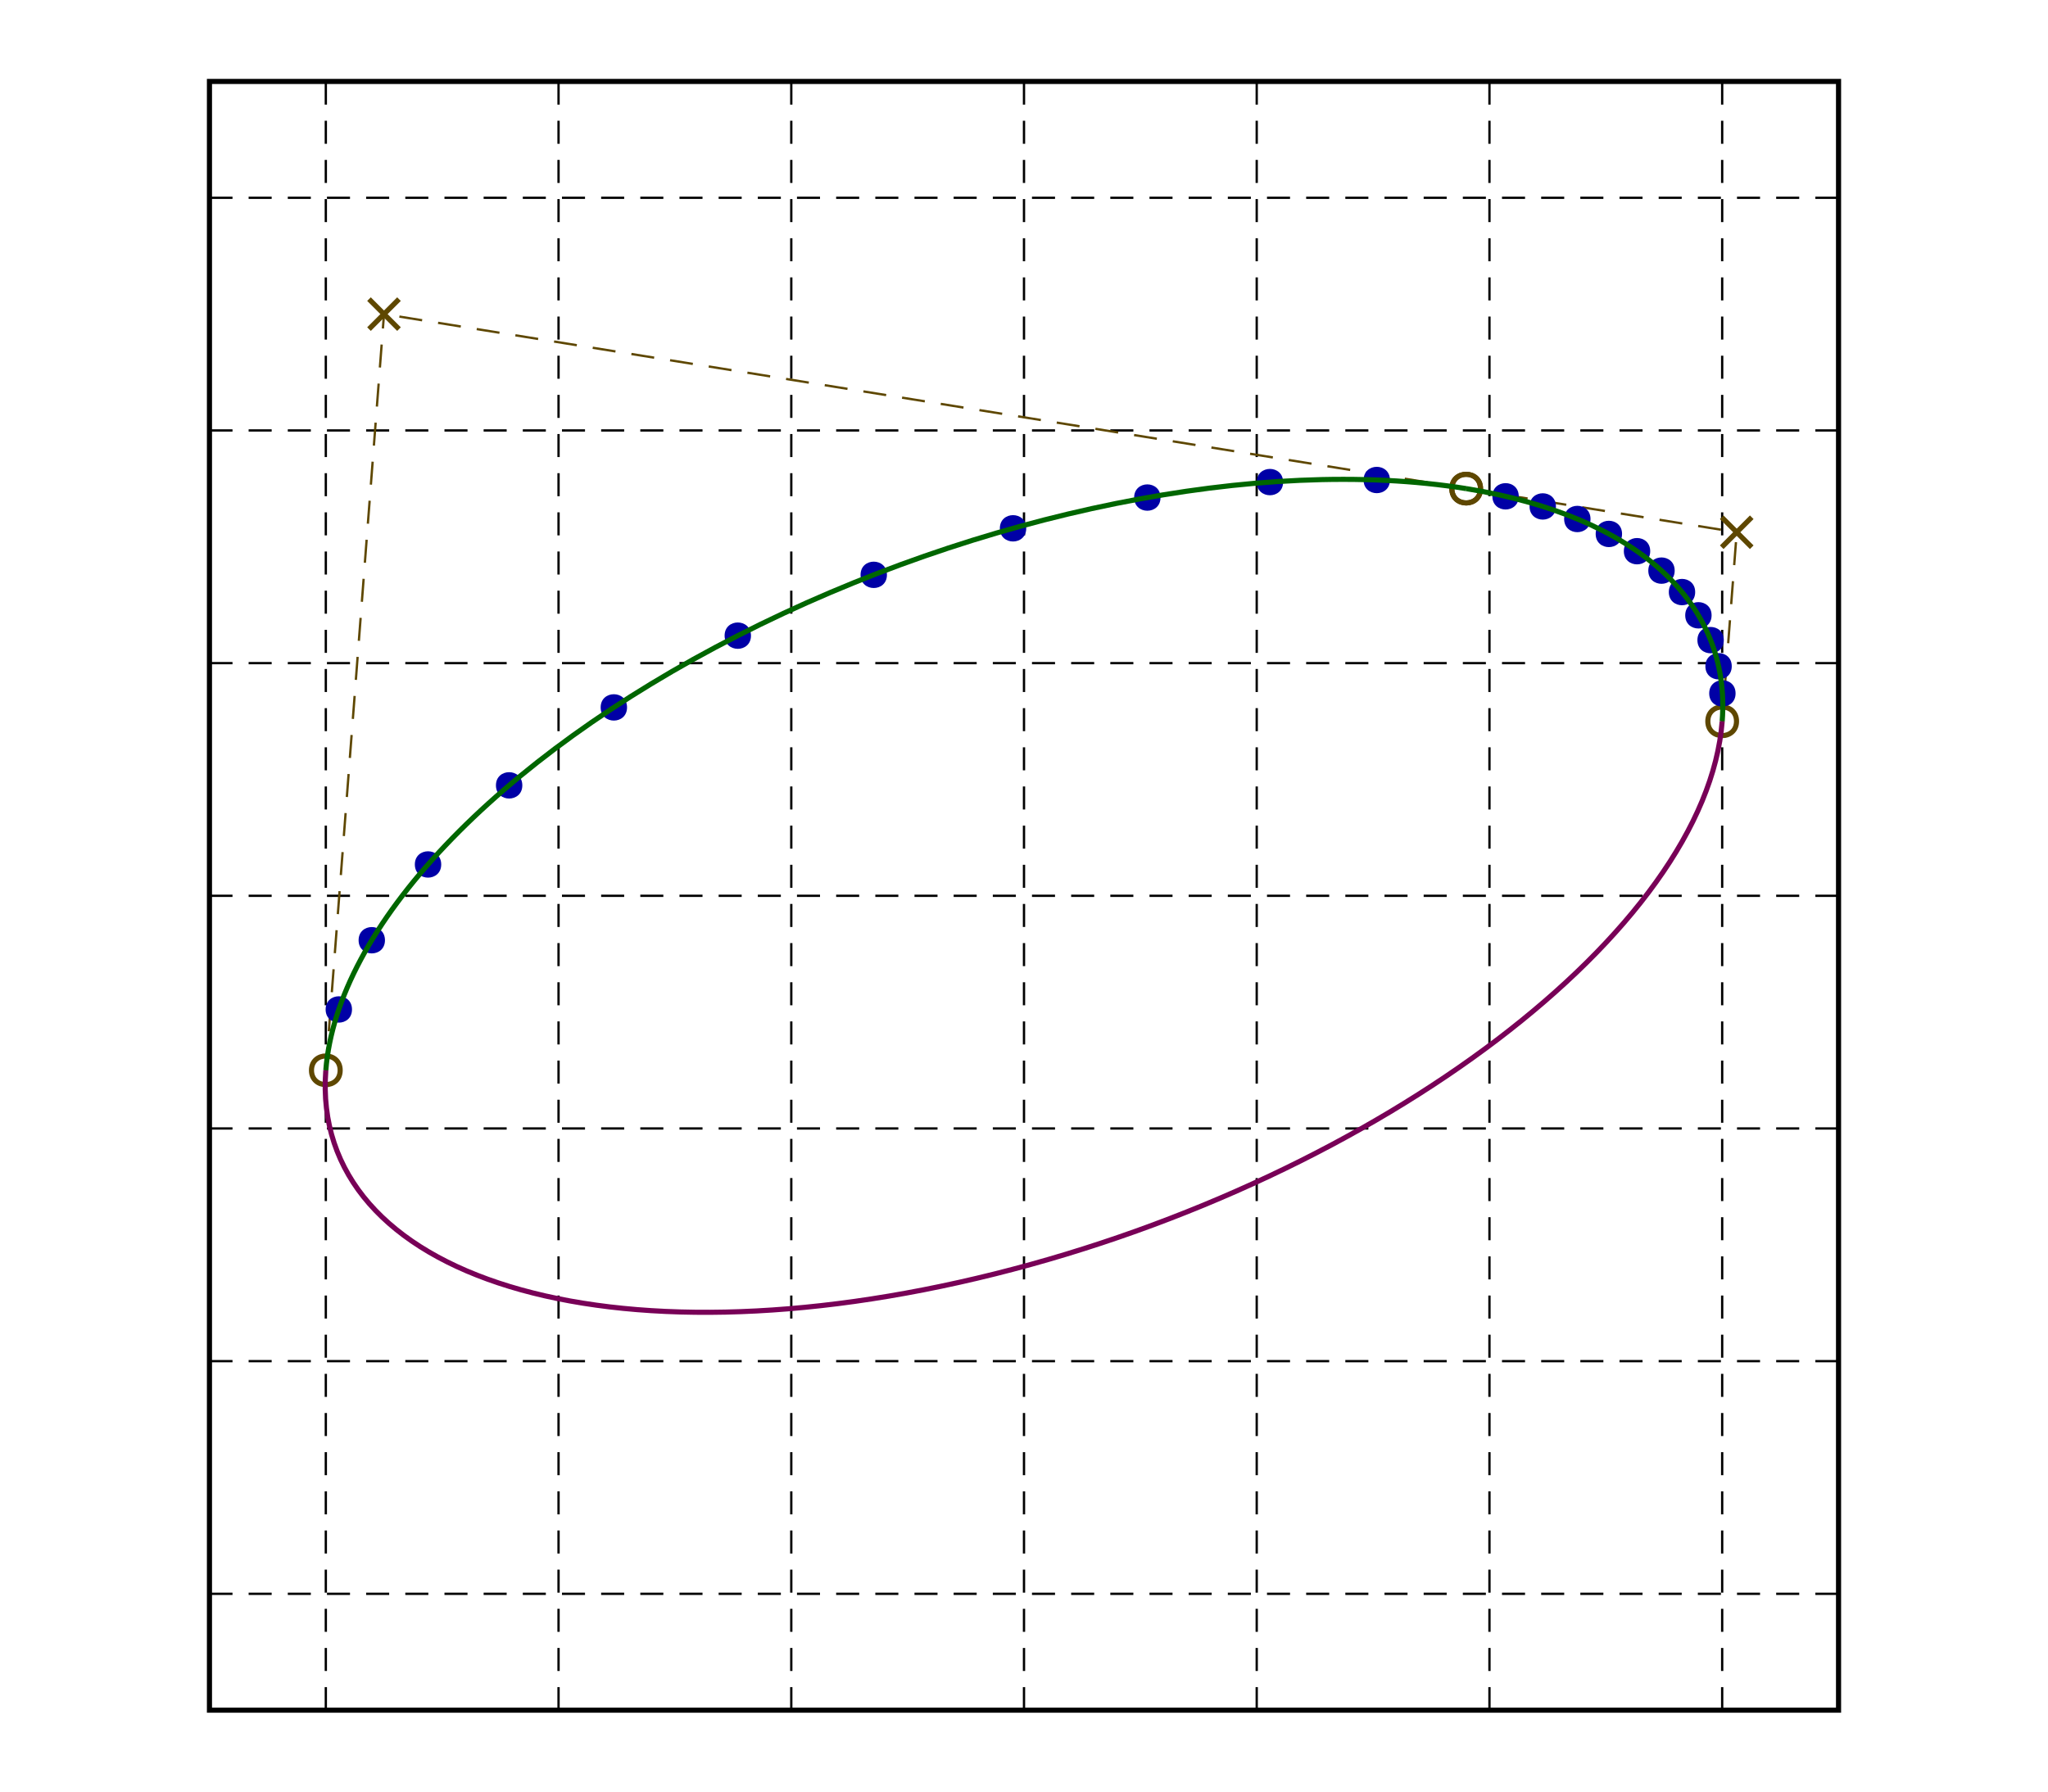 <?xml version="1.0" encoding="UTF-8"?>
<svg xmlns="http://www.w3.org/2000/svg" xmlns:xlink="http://www.w3.org/1999/xlink" width="400pt" height="350pt" viewBox="0 0 400 350">
<path fill="none" stroke-width="1" stroke-linecap="butt" stroke-linejoin="miter" stroke="rgb(0%, 0%, 0%)" stroke-opacity="1" stroke-miterlimit="10" d="M 40.91 334.09 L 40.91 15.91 L 359.09 15.91 L 359.09 334.09 Z M 40.91 334.09 "/>
<path fill="none" stroke-width="0.45" stroke-linecap="butt" stroke-linejoin="miter" stroke="rgb(0%, 0%, 0%)" stroke-opacity="1" stroke-dasharray="4.5 3.15" stroke-miterlimit="10" d="M 40.91 175 L 359.09 175 M 40.91 220.453 L 359.09 220.453 M 40.91 265.91 L 359.09 265.91 M 40.91 311.363 L 359.09 311.363 M 40.91 129.547 L 359.09 129.547 M 40.91 84.09 L 359.09 84.09 M 40.91 38.637 L 359.09 38.637 "/>
<path fill="none" stroke-width="0.45" stroke-linecap="butt" stroke-linejoin="miter" stroke="rgb(0%, 0%, 0%)" stroke-opacity="1" stroke-dasharray="4.5 3.15" stroke-miterlimit="10" d="M 245.453 334.09 L 245.453 15.91 M 200 334.09 L 200 15.91 M 154.547 334.09 L 154.547 15.91 M 109.09 334.09 L 109.09 15.91 M 63.637 334.09 L 63.637 15.91 M 290.91 334.09 L 290.91 15.91 M 336.363 334.09 L 336.363 15.91 "/>
<path fill="none" stroke-width="1" stroke-linecap="butt" stroke-linejoin="miter" stroke="rgb(37%, 28%, 0%)" stroke-opacity="1" stroke-miterlimit="10" d="M 339.164 140.91 C 339.164 144.641 333.562 144.641 333.562 140.91 C 333.562 137.176 339.164 137.176 339.164 140.91 Z M 289.164 95.453 C 289.164 99.188 283.562 99.188 283.562 95.453 C 283.562 91.723 289.164 91.723 289.164 95.453 Z M 289.164 95.453 "/>
<path fill="none" stroke-width="1" stroke-linecap="butt" stroke-linejoin="miter" stroke="rgb(37%, 28%, 0%)" stroke-opacity="1" stroke-miterlimit="10" d="M 336.273 101.047 L 342.137 106.906 M 342.137 101.047 L 336.273 106.906 Z M 342.137 101.047 "/>
<path fill="none" stroke-width="0.45" stroke-linecap="butt" stroke-linejoin="miter" stroke="rgb(37%, 28%, 0%)" stroke-opacity="1" stroke-dasharray="4.5 3.15" stroke-miterlimit="10" d="M 336.363 140.91 L 339.203 103.977 M 286.363 95.453 L 339.203 103.977 "/>
<path fill="none" stroke-width="1" stroke-linecap="butt" stroke-linejoin="miter" stroke="rgb(37%, 28%, 0%)" stroke-opacity="1" stroke-miterlimit="10" d="M 289.164 95.453 C 289.164 99.188 283.562 99.188 283.562 95.453 C 283.562 91.723 289.164 91.723 289.164 95.453 Z M 66.438 209.09 C 66.438 212.824 60.836 212.824 60.836 209.09 C 60.836 205.359 66.438 205.359 66.438 209.09 Z M 66.438 209.09 "/>
<path fill="none" stroke-width="1" stroke-linecap="butt" stroke-linejoin="miter" stroke="rgb(37%, 28%, 0%)" stroke-opacity="1" stroke-miterlimit="10" d="M 72.07 58.434 L 77.93 64.293 M 77.93 58.434 L 72.07 64.293 Z M 77.93 58.434 "/>
<path fill="none" stroke-width="0.45" stroke-linecap="butt" stroke-linejoin="miter" stroke="rgb(37%, 28%, 0%)" stroke-opacity="1" stroke-dasharray="4.5 3.15" stroke-miterlimit="10" d="M 286.363 95.453 L 75 61.363 M 63.637 209.09 L 75 61.363 "/>
<path fill-rule="nonzero" fill="rgb(0%, 0%, 65%)" fill-opacity="1" d="M 338.98 135.457 C 338.98 138.895 333.828 138.895 333.828 135.457 C 333.828 132.023 338.98 132.023 338.98 135.457 "/>
<path fill-rule="nonzero" fill="rgb(0%, 0%, 65%)" fill-opacity="1" d="M 338.234 130.156 C 338.234 133.59 333.082 133.59 333.082 130.156 C 333.082 126.719 338.234 126.719 338.234 130.156 "/>
<path fill-rule="nonzero" fill="rgb(0%, 0%, 65%)" fill-opacity="1" d="M 336.68 125.055 C 336.68 128.488 331.527 128.488 331.527 125.055 C 331.527 121.617 336.68 121.617 336.68 125.055 "/>
<path fill-rule="nonzero" fill="rgb(0%, 0%, 65%)" fill-opacity="1" d="M 334.297 120.207 C 334.297 123.641 329.145 123.641 329.145 120.207 C 329.145 116.77 334.297 116.77 334.297 120.207 "/>
<path fill-rule="nonzero" fill="rgb(0%, 0%, 65%)" fill-opacity="1" d="M 331.09 115.664 C 331.09 119.098 325.941 119.098 325.941 115.664 C 325.941 112.23 331.09 112.23 331.09 115.664 "/>
<path fill-rule="nonzero" fill="rgb(0%, 0%, 65%)" fill-opacity="1" d="M 327.086 111.477 C 327.086 114.91 321.934 114.91 321.934 111.477 C 321.934 108.039 327.086 108.039 327.086 111.477 "/>
<path fill-rule="nonzero" fill="rgb(0%, 0%, 65%)" fill-opacity="1" d="M 322.309 107.68 C 322.309 111.113 317.156 111.113 317.156 107.68 C 317.156 104.246 322.309 104.246 322.309 107.68 "/>
<path fill-rule="nonzero" fill="rgb(0%, 0%, 65%)" fill-opacity="1" d="M 316.809 104.309 C 316.809 107.742 311.656 107.742 311.656 104.309 C 311.656 100.875 316.809 100.875 316.809 104.309 "/>
<path fill-rule="nonzero" fill="rgb(0%, 0%, 65%)" fill-opacity="1" d="M 310.648 101.391 C 310.648 104.824 305.496 104.824 305.496 101.391 C 305.496 97.953 310.648 97.953 310.648 101.391 "/>
<path fill-rule="nonzero" fill="rgb(0%, 0%, 65%)" fill-opacity="1" d="M 303.895 98.938 C 303.895 102.371 298.742 102.371 298.742 98.938 C 298.742 95.504 303.895 95.504 303.895 98.938 "/>
<path fill-rule="nonzero" fill="rgb(0%, 0%, 65%)" fill-opacity="1" d="M 296.633 96.961 C 296.633 100.395 291.48 100.395 291.48 96.961 C 291.48 93.523 296.633 93.523 296.633 96.961 "/>
<path fill-rule="nonzero" fill="rgb(0%, 0%, 65%)" fill-opacity="1" d="M 271.477 93.773 C 271.477 97.207 266.324 97.207 266.324 93.773 C 266.324 90.336 271.477 90.336 271.477 93.773 "/>
<path fill-rule="nonzero" fill="rgb(0%, 0%, 65%)" fill-opacity="1" d="M 250.609 94.18 C 250.609 97.613 245.457 97.613 245.457 94.18 C 245.457 90.746 250.609 90.746 250.609 94.18 "/>
<path fill-rule="nonzero" fill="rgb(0%, 0%, 65%)" fill-opacity="1" d="M 226.664 97.203 C 226.664 100.637 221.512 100.637 221.512 97.203 C 221.512 93.766 226.664 93.766 226.664 97.203 "/>
<path fill-rule="nonzero" fill="rgb(0%, 0%, 65%)" fill-opacity="1" d="M 200.438 103.211 C 200.438 106.645 195.285 106.645 195.285 103.211 C 195.285 99.777 200.438 99.777 200.438 103.211 "/>
<path fill-rule="nonzero" fill="rgb(0%, 0%, 65%)" fill-opacity="1" d="M 173.23 112.297 C 173.23 115.734 168.078 115.734 168.078 112.297 C 168.078 108.863 173.23 108.863 173.23 112.297 "/>
<path fill-rule="nonzero" fill="rgb(0%, 0%, 65%)" fill-opacity="1" d="M 146.676 124.18 C 146.676 127.613 141.523 127.613 141.523 124.18 C 141.523 120.746 146.676 120.746 146.676 124.18 "/>
<path fill-rule="nonzero" fill="rgb(0%, 0%, 65%)" fill-opacity="1" d="M 122.469 138.195 C 122.469 141.633 117.316 141.633 117.316 138.195 C 117.316 134.762 122.469 134.762 122.469 138.195 "/>
<path fill-rule="nonzero" fill="rgb(0%, 0%, 65%)" fill-opacity="1" d="M 102.016 153.426 C 102.016 156.859 96.863 156.859 96.863 153.426 C 96.863 149.992 102.016 149.992 102.016 153.426 "/>
<path fill-rule="nonzero" fill="rgb(0%, 0%, 65%)" fill-opacity="1" d="M 86.176 168.879 C 86.176 172.312 81.023 172.312 81.023 168.879 C 81.023 165.445 86.176 165.445 86.176 168.879 "/>
<path fill-rule="nonzero" fill="rgb(0%, 0%, 65%)" fill-opacity="1" d="M 75.188 183.68 C 75.188 187.117 70.039 187.117 70.039 183.68 C 70.039 180.246 75.188 180.246 75.188 183.68 "/>
<path fill-rule="nonzero" fill="rgb(0%, 0%, 65%)" fill-opacity="1" d="M 68.75 197.203 C 68.75 200.641 63.598 200.641 63.598 197.203 C 63.598 193.77 68.75 193.77 68.75 197.203 "/>
<path fill="none" stroke-width="1" stroke-linecap="butt" stroke-linejoin="miter" stroke="rgb(0%, 40%, 0%)" stroke-opacity="1" stroke-miterlimit="10" d="M 336.363 140.91 C 338.152 117.66 319.629 100.82 286.363 95.453 "/>
<path fill="none" stroke-width="1" stroke-linecap="butt" stroke-linejoin="miter" stroke="rgb(0%, 40%, 0%)" stroke-opacity="1" stroke-miterlimit="10" d="M 286.363 95.453 C 246.336 89 191.258 100.117 144.098 124.18 C 96.938 148.242 65.789 181.113 63.637 209.09 "/>
<path fill="none" stroke-width="1" stroke-linecap="butt" stroke-linejoin="miter" stroke="rgb(47%, 0%, 34%)" stroke-opacity="1" stroke-miterlimit="10" d="M 336.363 140.91 C 333.227 181.703 269.629 230.035 194.316 248.863 C 119.008 267.691 60.5 249.883 63.637 209.09 "/>
</svg>
